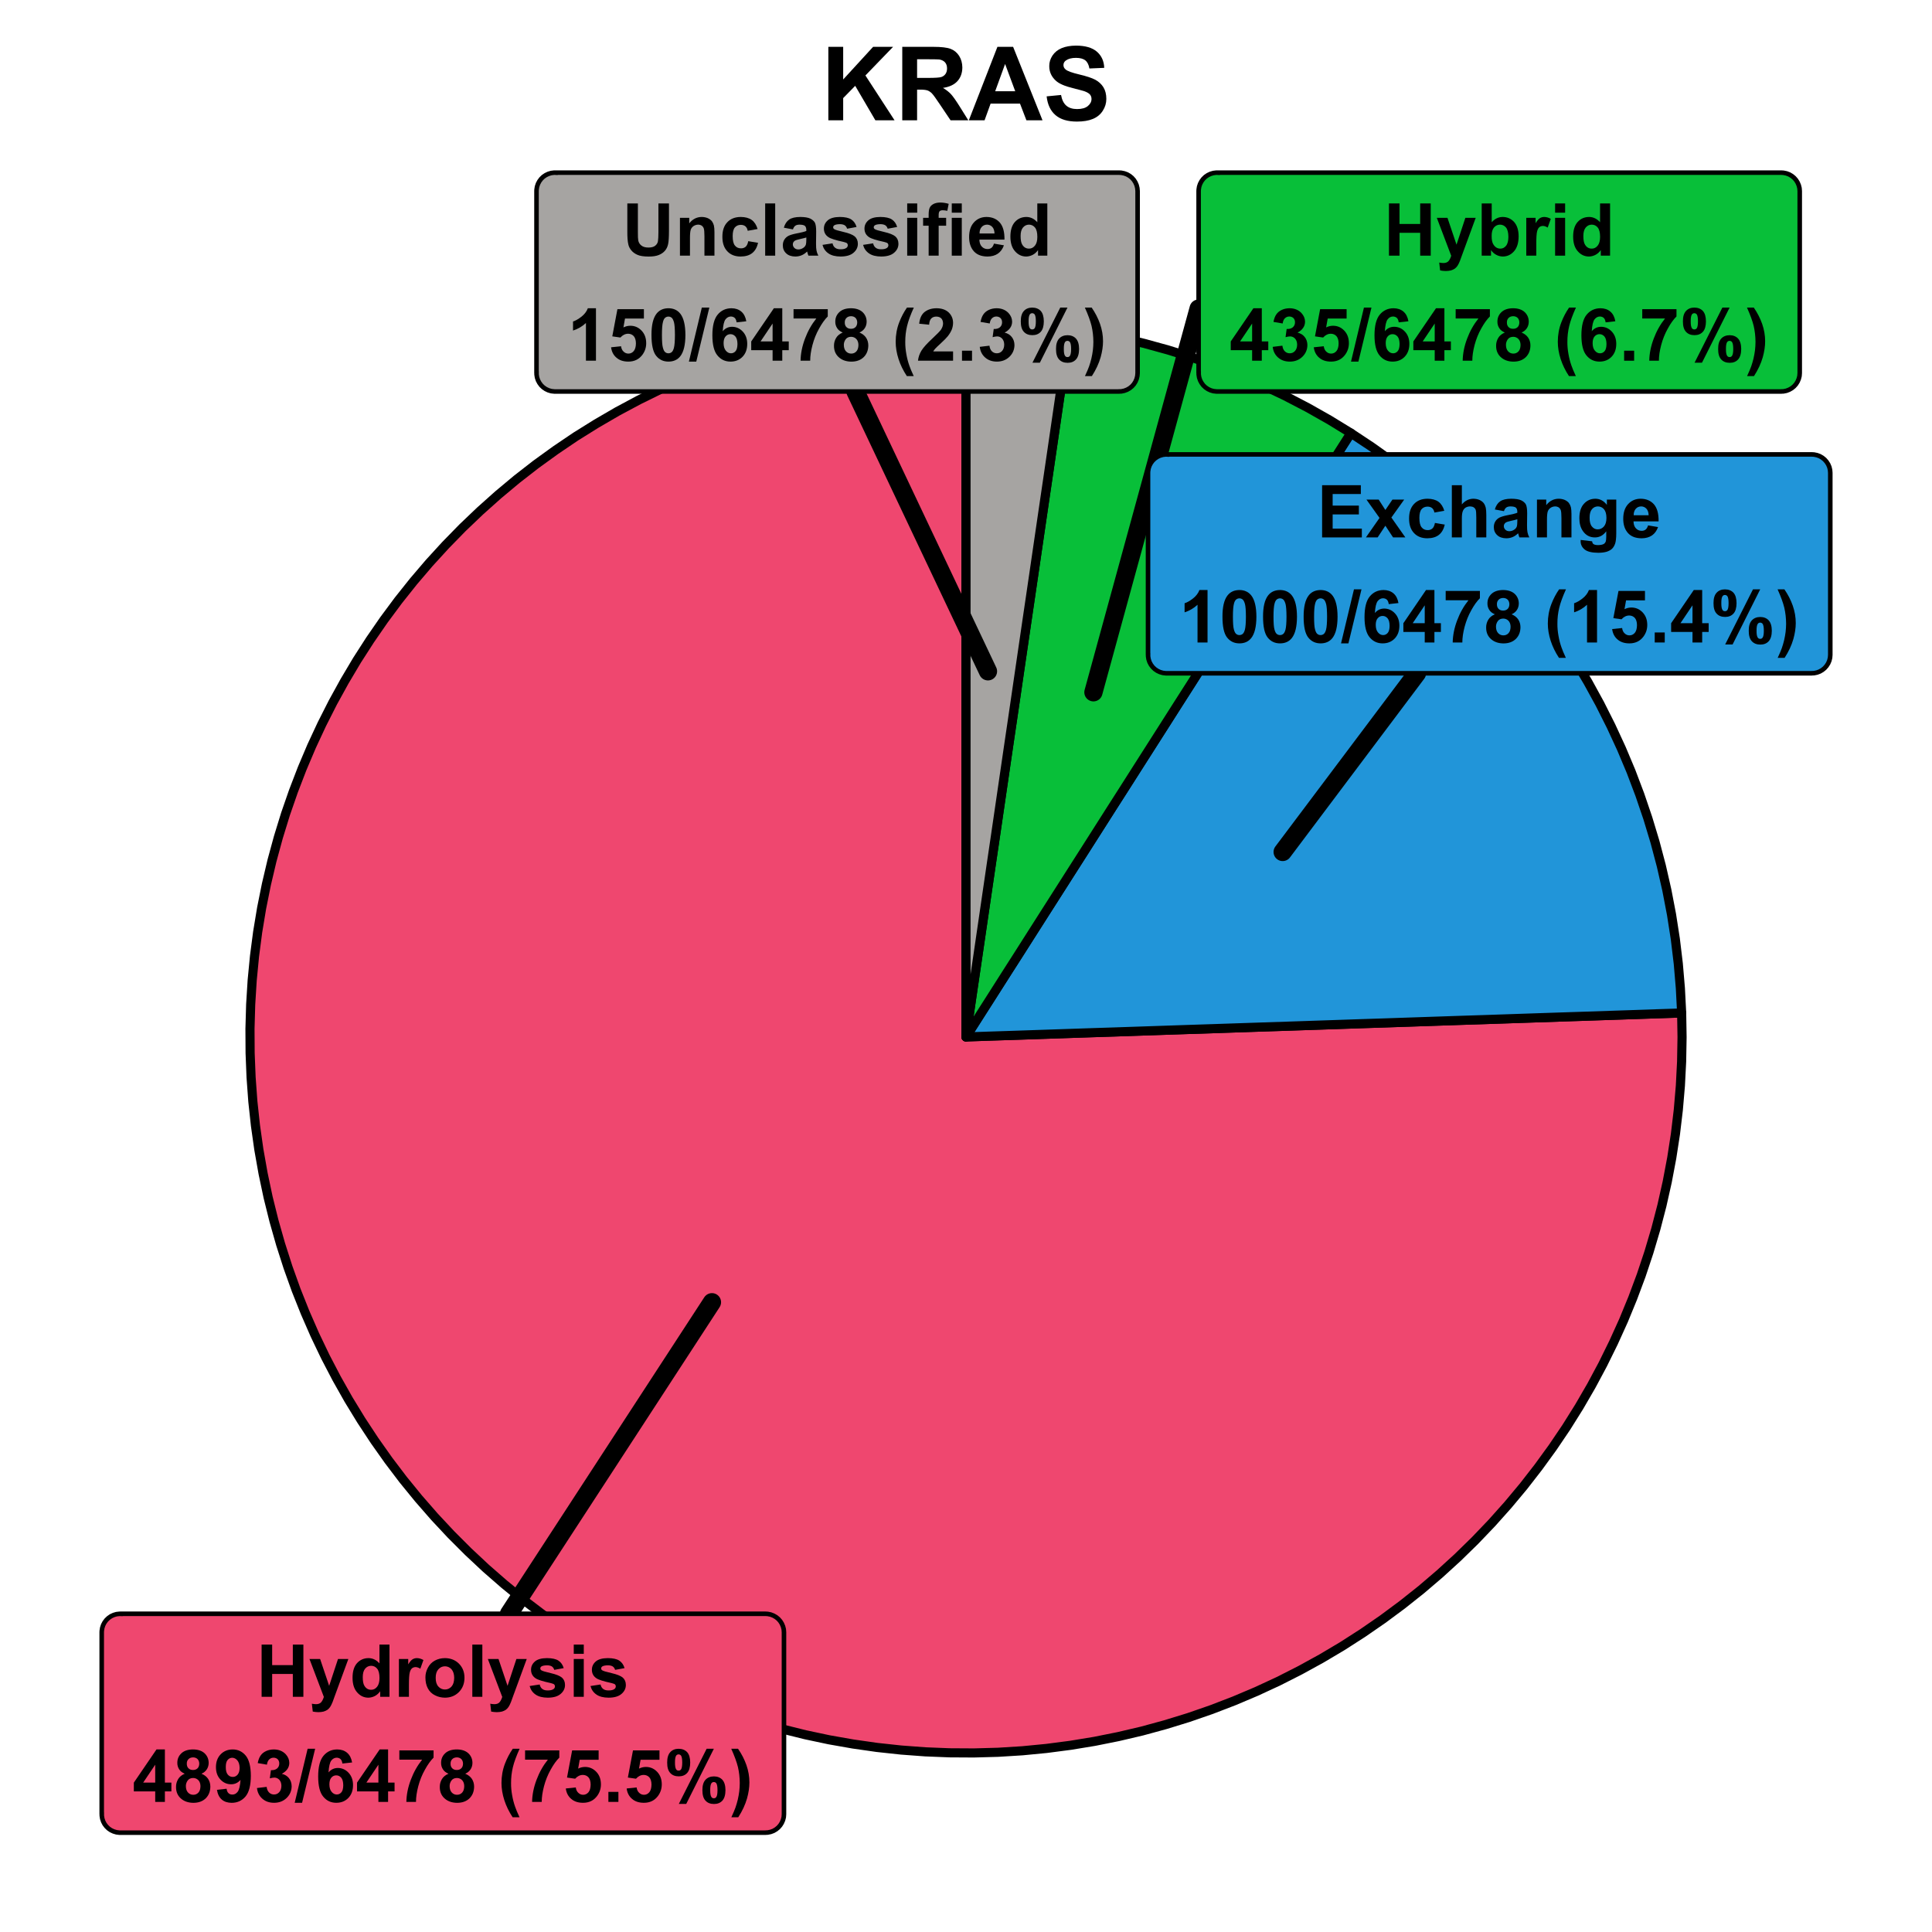 <?xml version="1.0" encoding="UTF-8"?>
<svg xmlns="http://www.w3.org/2000/svg" xmlns:xlink="http://www.w3.org/1999/xlink" width="226pt" height="226pt" viewBox="0 0 226 226" version="1.1">
<defs>
<g>
<symbol overflow="visible" id="glyph0-0">
<path style="stroke:none;" d="M 1.066 0 L 1.066 -5.336 L 5.336 -5.336 L 5.336 0 Z M 1.199 -0.133 L 5.203 -0.133 L 5.203 -5.203 L 1.199 -5.203 Z M 1.199 -0.133 "/>
</symbol>
<symbol overflow="visible" id="glyph0-1">
<path style="stroke:none;" d="M 0.625 0 L 0.625 -6.109 L 1.859 -6.109 L 1.859 -3.707 L 4.277 -3.707 L 4.277 -6.109 L 5.512 -6.109 L 5.512 0 L 4.277 0 L 4.277 -2.672 L 1.859 -2.672 L 1.859 0 Z M 0.625 0 "/>
</symbol>
<symbol overflow="visible" id="glyph0-2">
<path style="stroke:none;" d="M 0.059 -4.426 L 1.305 -4.426 L 2.363 -1.285 L 3.398 -4.426 L 4.609 -4.426 L 3.047 -0.168 L 2.766 0.605 C 2.664 0.859 2.566 1.059 2.473 1.195 C 2.379 1.332 2.27 1.441 2.152 1.527 C 2.027 1.609 1.879 1.676 1.707 1.727 C 1.527 1.77 1.328 1.793 1.109 1.797 C 0.879 1.793 0.66 1.77 0.445 1.727 L 0.34 0.809 C 0.523 0.844 0.688 0.859 0.836 0.863 C 1.105 0.859 1.309 0.781 1.441 0.621 C 1.57 0.461 1.668 0.258 1.742 0.012 Z M 0.059 -4.426 "/>
</symbol>
<symbol overflow="visible" id="glyph0-3">
<path style="stroke:none;" d="M 4.672 0 L 3.586 0 L 3.586 -0.648 C 3.402 -0.395 3.188 -0.207 2.941 -0.082 C 2.695 0.039 2.445 0.098 2.199 0.102 C 1.688 0.098 1.254 -0.102 0.895 -0.512 C 0.531 -0.918 0.352 -1.492 0.352 -2.23 C 0.352 -2.977 0.527 -3.547 0.879 -3.941 C 1.23 -4.328 1.676 -4.523 2.219 -4.527 C 2.711 -4.523 3.137 -4.316 3.5 -3.91 L 3.5 -6.109 L 4.672 -6.109 Z M 1.547 -2.309 C 1.547 -1.836 1.609 -1.492 1.742 -1.285 C 1.93 -0.973 2.195 -0.82 2.535 -0.824 C 2.801 -0.82 3.027 -0.934 3.219 -1.168 C 3.406 -1.395 3.504 -1.738 3.504 -2.195 C 3.504 -2.703 3.41 -3.07 3.227 -3.293 C 3.043 -3.516 2.809 -3.625 2.527 -3.629 C 2.246 -3.625 2.016 -3.516 1.828 -3.297 C 1.641 -3.074 1.547 -2.746 1.547 -2.309 Z M 1.547 -2.309 "/>
</symbol>
<symbol overflow="visible" id="glyph0-4">
<path style="stroke:none;" d="M 1.734 0 L 0.562 0 L 0.562 -4.426 L 1.652 -4.426 L 1.652 -3.797 C 1.836 -4.094 2 -4.289 2.152 -4.383 C 2.297 -4.477 2.469 -4.523 2.66 -4.527 C 2.926 -4.523 3.18 -4.449 3.43 -4.305 L 3.066 -3.285 C 2.867 -3.41 2.684 -3.473 2.516 -3.477 C 2.352 -3.473 2.215 -3.43 2.102 -3.34 C 1.984 -3.25 1.895 -3.086 1.832 -2.852 C 1.766 -2.613 1.734 -2.117 1.734 -1.367 Z M 1.734 0 "/>
</symbol>
<symbol overflow="visible" id="glyph0-5">
<path style="stroke:none;" d="M 0.34 -2.277 C 0.34 -2.664 0.434 -3.039 0.629 -3.402 C 0.816 -3.766 1.09 -4.043 1.445 -4.238 C 1.793 -4.426 2.184 -4.523 2.621 -4.527 C 3.285 -4.523 3.836 -4.305 4.266 -3.875 C 4.695 -3.438 4.91 -2.891 4.91 -2.227 C 4.91 -1.555 4.691 -0.996 4.262 -0.559 C 3.824 -0.117 3.281 0.098 2.629 0.102 C 2.219 0.098 1.832 0.012 1.469 -0.172 C 1.098 -0.352 0.816 -0.621 0.629 -0.98 C 0.434 -1.332 0.34 -1.766 0.34 -2.277 Z M 1.543 -2.215 C 1.539 -1.773 1.645 -1.434 1.855 -1.203 C 2.062 -0.969 2.32 -0.855 2.625 -0.855 C 2.93 -0.855 3.184 -0.969 3.395 -1.203 C 3.598 -1.434 3.703 -1.773 3.707 -2.223 C 3.703 -2.652 3.598 -2.984 3.395 -3.219 C 3.184 -3.449 2.93 -3.566 2.625 -3.57 C 2.32 -3.566 2.062 -3.449 1.855 -3.219 C 1.645 -2.984 1.539 -2.652 1.543 -2.215 Z M 1.543 -2.215 "/>
</symbol>
<symbol overflow="visible" id="glyph0-6">
<path style="stroke:none;" d="M 0.613 0 L 0.613 -6.109 L 1.785 -6.109 L 1.785 0 Z M 0.613 0 "/>
</symbol>
<symbol overflow="visible" id="glyph0-7">
<path style="stroke:none;" d="M 0.199 -1.262 L 1.375 -1.441 C 1.422 -1.215 1.523 -1.039 1.68 -0.922 C 1.832 -0.801 2.047 -0.742 2.32 -0.746 C 2.625 -0.742 2.852 -0.801 3.004 -0.914 C 3.105 -0.992 3.156 -1.094 3.16 -1.227 C 3.156 -1.312 3.129 -1.387 3.074 -1.445 C 3.016 -1.5 2.887 -1.551 2.684 -1.602 C 1.738 -1.805 1.137 -1.996 0.887 -2.172 C 0.535 -2.41 0.363 -2.742 0.363 -3.168 C 0.363 -3.547 0.512 -3.867 0.816 -4.133 C 1.113 -4.391 1.586 -4.523 2.227 -4.527 C 2.828 -4.523 3.277 -4.426 3.574 -4.23 C 3.871 -4.031 4.074 -3.738 4.184 -3.355 L 3.078 -3.152 C 3.027 -3.324 2.938 -3.453 2.809 -3.547 C 2.676 -3.633 2.488 -3.68 2.246 -3.684 C 1.934 -3.68 1.715 -3.637 1.582 -3.555 C 1.492 -3.492 1.445 -3.414 1.449 -3.316 C 1.445 -3.23 1.484 -3.16 1.566 -3.105 C 1.668 -3.027 2.035 -2.914 2.66 -2.773 C 3.285 -2.629 3.719 -2.457 3.969 -2.254 C 4.211 -2.043 4.336 -1.754 4.336 -1.383 C 4.336 -0.977 4.164 -0.625 3.824 -0.336 C 3.484 -0.043 2.984 0.098 2.32 0.102 C 1.719 0.098 1.242 -0.02 0.891 -0.266 C 0.539 -0.508 0.309 -0.84 0.199 -1.262 Z M 0.199 -1.262 "/>
</symbol>
<symbol overflow="visible" id="glyph0-8">
<path style="stroke:none;" d="M 0.613 -5.027 L 0.613 -6.109 L 1.785 -6.109 L 1.785 -5.027 Z M 0.613 0 L 0.613 -4.426 L 1.785 -4.426 L 1.785 0 Z M 0.613 0 "/>
</symbol>
<symbol overflow="visible" id="glyph0-9">
<path style="stroke:none;" d="M 2.66 0 L 2.66 -1.23 L 0.16 -1.23 L 0.16 -2.254 L 2.809 -6.137 L 3.793 -6.137 L 3.793 -2.258 L 4.551 -2.258 L 4.551 -1.23 L 3.793 -1.23 L 3.793 0 Z M 2.66 -2.258 L 2.66 -4.348 L 1.254 -2.258 Z M 2.66 -2.258 "/>
</symbol>
<symbol overflow="visible" id="glyph0-10">
<path style="stroke:none;" d="M 1.367 -3.297 C 1.062 -3.422 0.844 -3.598 0.707 -3.824 C 0.566 -4.047 0.496 -4.293 0.5 -4.559 C 0.496 -5.012 0.656 -5.387 0.977 -5.688 C 1.293 -5.984 1.746 -6.133 2.336 -6.137 C 2.914 -6.133 3.363 -5.984 3.688 -5.688 C 4.004 -5.387 4.164 -5.012 4.168 -4.559 C 4.164 -4.273 4.09 -4.02 3.945 -3.801 C 3.797 -3.578 3.59 -3.41 3.324 -3.297 C 3.66 -3.16 3.918 -2.961 4.098 -2.699 C 4.27 -2.438 4.359 -2.137 4.363 -1.797 C 4.359 -1.23 4.18 -0.77 3.824 -0.418 C 3.461 -0.066 2.98 0.105 2.387 0.109 C 1.828 0.105 1.367 -0.039 1 -0.328 C 0.562 -0.672 0.344 -1.145 0.348 -1.746 C 0.344 -2.074 0.426 -2.375 0.59 -2.656 C 0.75 -2.93 1.008 -3.145 1.367 -3.297 Z M 1.609 -4.477 C 1.605 -4.242 1.672 -4.059 1.805 -3.93 C 1.938 -3.797 2.113 -3.73 2.336 -3.734 C 2.555 -3.73 2.73 -3.797 2.867 -3.93 C 2.996 -4.059 3.062 -4.242 3.066 -4.48 C 3.062 -4.695 2.996 -4.871 2.867 -5.008 C 2.734 -5.137 2.562 -5.203 2.348 -5.207 C 2.117 -5.203 1.938 -5.137 1.809 -5.004 C 1.672 -4.871 1.605 -4.695 1.609 -4.477 Z M 1.5 -1.859 C 1.5 -1.531 1.582 -1.281 1.746 -1.102 C 1.91 -0.922 2.117 -0.832 2.367 -0.832 C 2.609 -0.832 2.809 -0.918 2.969 -1.094 C 3.125 -1.266 3.203 -1.516 3.207 -1.848 C 3.203 -2.129 3.125 -2.359 2.965 -2.535 C 2.801 -2.707 2.594 -2.793 2.352 -2.797 C 2.062 -2.793 1.852 -2.695 1.711 -2.5 C 1.57 -2.301 1.5 -2.086 1.5 -1.859 Z M 1.5 -1.859 "/>
</symbol>
<symbol overflow="visible" id="glyph0-11">
<path style="stroke:none;" d="M 0.387 -1.414 L 1.52 -1.539 C 1.543 -1.305 1.617 -1.133 1.738 -1.023 C 1.852 -0.91 2.004 -0.855 2.199 -0.859 C 2.438 -0.855 2.645 -0.965 2.816 -1.191 C 2.984 -1.41 3.094 -1.871 3.145 -2.574 C 2.844 -2.23 2.477 -2.062 2.039 -2.062 C 1.555 -2.062 1.137 -2.246 0.793 -2.617 C 0.441 -2.988 0.27 -3.473 0.27 -4.066 C 0.27 -4.684 0.453 -5.184 0.82 -5.566 C 1.188 -5.945 1.656 -6.133 2.23 -6.137 C 2.848 -6.133 3.355 -5.895 3.754 -5.414 C 4.148 -4.934 4.348 -4.145 4.352 -3.051 C 4.348 -1.93 4.141 -1.125 3.73 -0.633 C 3.312 -0.141 2.773 0.105 2.113 0.109 C 1.633 0.105 1.246 -0.02 0.953 -0.273 C 0.656 -0.527 0.469 -0.906 0.387 -1.414 Z M 3.039 -3.973 C 3.035 -4.348 2.949 -4.641 2.777 -4.852 C 2.602 -5.059 2.398 -5.16 2.176 -5.164 C 1.957 -5.16 1.777 -5.074 1.637 -4.906 C 1.488 -4.734 1.418 -4.457 1.422 -4.066 C 1.418 -3.672 1.496 -3.383 1.652 -3.199 C 1.809 -3.012 2.004 -2.918 2.238 -2.922 C 2.461 -2.918 2.648 -3.008 2.805 -3.188 C 2.957 -3.367 3.035 -3.629 3.039 -3.973 Z M 3.039 -3.973 "/>
</symbol>
<symbol overflow="visible" id="glyph0-12">
<path style="stroke:none;" d="M 0.32 -1.621 L 1.453 -1.758 C 1.488 -1.469 1.586 -1.246 1.746 -1.094 C 1.902 -0.941 2.094 -0.867 2.32 -0.867 C 2.562 -0.867 2.766 -0.957 2.93 -1.141 C 3.094 -1.324 3.176 -1.57 3.18 -1.883 C 3.176 -2.172 3.098 -2.406 2.941 -2.582 C 2.781 -2.754 2.586 -2.84 2.363 -2.844 C 2.207 -2.84 2.027 -2.812 1.824 -2.754 L 1.953 -3.711 C 2.266 -3.695 2.508 -3.766 2.68 -3.914 C 2.844 -4.059 2.93 -4.25 2.93 -4.496 C 2.93 -4.699 2.867 -4.863 2.746 -4.988 C 2.621 -5.105 2.457 -5.168 2.258 -5.172 C 2.055 -5.168 1.887 -5.098 1.746 -4.961 C 1.605 -4.82 1.52 -4.617 1.488 -4.355 L 0.41 -4.539 C 0.48 -4.906 0.59 -5.199 0.746 -5.422 C 0.895 -5.641 1.109 -5.816 1.383 -5.945 C 1.652 -6.07 1.953 -6.133 2.293 -6.137 C 2.863 -6.133 3.324 -5.949 3.676 -5.586 C 3.957 -5.281 4.102 -4.941 4.105 -4.566 C 4.102 -4.027 3.809 -3.602 3.227 -3.285 C 3.574 -3.207 3.852 -3.039 4.062 -2.777 C 4.27 -2.516 4.375 -2.199 4.379 -1.832 C 4.375 -1.297 4.18 -0.84 3.793 -0.461 C 3.398 -0.082 2.91 0.105 2.328 0.105 C 1.773 0.105 1.316 -0.051 0.953 -0.371 C 0.59 -0.688 0.379 -1.105 0.32 -1.621 Z M 0.32 -1.621 "/>
</symbol>
<symbol overflow="visible" id="glyph0-13">
<path style="stroke:none;" d="M -0.012 0.105 L 1.5 -6.215 L 2.379 -6.215 L 0.852 0.105 Z M -0.012 0.105 "/>
</symbol>
<symbol overflow="visible" id="glyph0-14">
<path style="stroke:none;" d="M 4.332 -4.613 L 3.195 -4.488 C 3.164 -4.723 3.094 -4.895 2.98 -5.004 C 2.859 -5.113 2.707 -5.168 2.527 -5.172 C 2.277 -5.168 2.07 -5.055 1.898 -4.836 C 1.727 -4.609 1.617 -4.148 1.574 -3.449 C 1.863 -3.793 2.227 -3.965 2.664 -3.969 C 3.152 -3.965 3.57 -3.781 3.918 -3.41 C 4.266 -3.035 4.441 -2.555 4.441 -1.969 C 4.441 -1.344 4.258 -0.84 3.891 -0.461 C 3.523 -0.082 3.051 0.105 2.48 0.105 C 1.859 0.105 1.352 -0.133 0.957 -0.613 C 0.559 -1.09 0.363 -1.875 0.363 -2.973 C 0.363 -4.09 0.57 -4.898 0.984 -5.395 C 1.398 -5.887 1.934 -6.133 2.598 -6.137 C 3.059 -6.133 3.445 -6.004 3.75 -5.746 C 4.055 -5.484 4.246 -5.105 4.332 -4.613 Z M 1.676 -2.059 C 1.676 -1.676 1.762 -1.383 1.938 -1.176 C 2.109 -0.969 2.309 -0.867 2.539 -0.867 C 2.75 -0.867 2.93 -0.949 3.078 -1.121 C 3.219 -1.285 3.293 -1.562 3.297 -1.953 C 3.293 -2.348 3.215 -2.641 3.062 -2.828 C 2.902 -3.012 2.707 -3.105 2.48 -3.105 C 2.25 -3.105 2.059 -3.016 1.906 -2.84 C 1.75 -2.66 1.676 -2.398 1.676 -2.059 Z M 1.676 -2.059 "/>
</symbol>
<symbol overflow="visible" id="glyph0-15">
<path style="stroke:none;" d="M 0.363 -4.938 L 0.363 -6.027 L 4.367 -6.027 L 4.367 -5.176 C 4.031 -4.848 3.695 -4.383 3.359 -3.773 C 3.016 -3.164 2.758 -2.516 2.578 -1.836 C 2.398 -1.148 2.309 -0.539 2.312 0 L 1.184 0 C 1.199 -0.844 1.371 -1.703 1.703 -2.582 C 2.031 -3.461 2.473 -4.246 3.027 -4.938 Z M 0.363 -4.938 "/>
</symbol>
<symbol overflow="visible" id="glyph0-16">
<path style="stroke:none;" d=""/>
</symbol>
<symbol overflow="visible" id="glyph0-17">
<path style="stroke:none;" d="M 2.555 1.797 L 1.75 1.797 C 1.324 1.152 1 0.488 0.777 -0.203 C 0.555 -0.895 0.445 -1.566 0.445 -2.215 C 0.445 -3.016 0.582 -3.773 0.859 -4.492 C 1.098 -5.113 1.398 -5.688 1.766 -6.215 L 2.566 -6.215 C 2.184 -5.371 1.922 -4.656 1.781 -4.066 C 1.637 -3.473 1.562 -2.844 1.566 -2.188 C 1.562 -1.727 1.605 -1.262 1.691 -0.785 C 1.773 -0.309 1.891 0.145 2.043 0.574 C 2.137 0.855 2.309 1.262 2.555 1.797 Z M 2.555 1.797 "/>
</symbol>
<symbol overflow="visible" id="glyph0-18">
<path style="stroke:none;" d="M 0.379 -1.57 L 1.547 -1.691 C 1.578 -1.426 1.676 -1.215 1.844 -1.062 C 2.004 -0.906 2.191 -0.832 2.41 -0.832 C 2.652 -0.832 2.859 -0.93 3.031 -1.129 C 3.195 -1.328 3.281 -1.629 3.285 -2.031 C 3.281 -2.402 3.195 -2.684 3.031 -2.875 C 2.859 -3.059 2.641 -3.152 2.375 -3.156 C 2.035 -3.152 1.734 -3.004 1.473 -2.711 L 0.52 -2.848 L 1.121 -6.027 L 4.219 -6.027 L 4.219 -4.93 L 2.008 -4.93 L 1.824 -3.895 C 2.082 -4.023 2.352 -4.09 2.625 -4.09 C 3.145 -4.09 3.582 -3.898 3.945 -3.52 C 4.305 -3.141 4.488 -2.652 4.488 -2.051 C 4.488 -1.547 4.34 -1.098 4.051 -0.703 C 3.652 -0.164 3.102 0.105 2.398 0.105 C 1.828 0.105 1.367 -0.043 1.016 -0.348 C 0.656 -0.648 0.445 -1.059 0.379 -1.57 Z M 0.379 -1.57 "/>
</symbol>
<symbol overflow="visible" id="glyph0-19">
<path style="stroke:none;" d="M 0.613 0 L 0.613 -1.172 L 1.785 -1.172 L 1.785 0 Z M 0.613 0 "/>
</symbol>
<symbol overflow="visible" id="glyph0-20">
<path style="stroke:none;" d="M 0.371 -4.602 C 0.367 -5.145 0.488 -5.551 0.73 -5.816 C 0.969 -6.078 1.293 -6.211 1.707 -6.215 C 2.129 -6.211 2.465 -6.078 2.707 -5.82 C 2.945 -5.555 3.062 -5.148 3.066 -4.602 C 3.062 -4.051 2.945 -3.645 2.707 -3.383 C 2.465 -3.117 2.137 -2.988 1.73 -2.988 C 1.301 -2.988 0.969 -3.117 0.73 -3.383 C 0.488 -3.641 0.367 -4.047 0.371 -4.602 Z M 1.285 -4.609 C 1.281 -4.211 1.328 -3.945 1.422 -3.809 C 1.488 -3.707 1.582 -3.656 1.707 -3.66 C 1.828 -3.656 1.926 -3.707 2 -3.809 C 2.086 -3.945 2.133 -4.211 2.133 -4.609 C 2.133 -5.004 2.086 -5.27 2 -5.406 C 1.926 -5.504 1.828 -5.555 1.707 -5.559 C 1.582 -5.555 1.488 -5.504 1.422 -5.41 C 1.328 -5.27 1.281 -5.004 1.285 -4.609 Z M 2.602 0.234 L 1.734 0.234 L 4.988 -6.215 L 5.832 -6.215 Z M 4.492 -1.371 C 4.488 -1.918 4.609 -2.32 4.852 -2.586 C 5.094 -2.848 5.422 -2.98 5.84 -2.984 C 6.258 -2.98 6.586 -2.848 6.828 -2.586 C 7.066 -2.32 7.188 -1.918 7.191 -1.371 C 7.188 -0.82 7.066 -0.41 6.828 -0.148 C 6.586 0.117 6.262 0.246 5.852 0.246 C 5.426 0.246 5.094 0.117 4.852 -0.148 C 4.609 -0.41 4.488 -0.82 4.492 -1.371 Z M 5.406 -1.375 C 5.402 -0.977 5.449 -0.711 5.543 -0.578 C 5.613 -0.473 5.707 -0.422 5.832 -0.426 C 5.953 -0.422 6.051 -0.473 6.117 -0.574 C 6.211 -0.711 6.258 -0.977 6.258 -1.375 C 6.258 -1.77 6.211 -2.035 6.121 -2.176 C 6.051 -2.27 5.953 -2.32 5.832 -2.324 C 5.703 -2.32 5.609 -2.27 5.543 -2.176 C 5.449 -2.035 5.402 -1.77 5.406 -1.375 Z M 5.406 -1.375 "/>
</symbol>
<symbol overflow="visible" id="glyph0-21">
<path style="stroke:none;" d="M 0.289 1.797 C 0.516 1.301 0.68 0.922 0.773 0.656 C 0.867 0.391 0.953 0.09 1.039 -0.254 C 1.117 -0.594 1.176 -0.922 1.215 -1.234 C 1.25 -1.543 1.27 -1.859 1.273 -2.188 C 1.27 -2.844 1.199 -3.473 1.062 -4.066 C 0.918 -4.656 0.656 -5.371 0.277 -6.215 L 1.074 -6.215 C 1.488 -5.613 1.816 -4.98 2.051 -4.312 C 2.285 -3.641 2.402 -2.961 2.402 -2.277 C 2.402 -1.695 2.309 -1.074 2.125 -0.41 C 1.914 0.332 1.57 1.066 1.098 1.797 Z M 0.289 1.797 "/>
</symbol>
<symbol overflow="visible" id="glyph0-22">
<path style="stroke:none;" d="M 0.621 0 L 0.621 -6.109 L 5.152 -6.109 L 5.152 -5.078 L 1.855 -5.078 L 1.855 -3.723 L 4.922 -3.723 L 4.922 -2.691 L 1.855 -2.691 L 1.855 -1.031 L 5.27 -1.031 L 5.27 0 Z M 0.621 0 "/>
</symbol>
<symbol overflow="visible" id="glyph0-23">
<path style="stroke:none;" d="M 0.051 0 L 1.645 -2.281 L 0.117 -4.426 L 1.547 -4.426 L 2.328 -3.211 L 3.156 -4.426 L 4.531 -4.426 L 3.031 -2.328 L 4.668 0 L 3.23 0 L 2.328 -1.371 L 1.422 0 Z M 0.051 0 "/>
</symbol>
<symbol overflow="visible" id="glyph0-24">
<path style="stroke:none;" d="M 4.473 -3.117 L 3.316 -2.91 C 3.277 -3.137 3.188 -3.309 3.051 -3.43 C 2.914 -3.543 2.734 -3.602 2.516 -3.605 C 2.219 -3.602 1.988 -3.5 1.816 -3.301 C 1.645 -3.098 1.559 -2.762 1.559 -2.293 C 1.559 -1.762 1.645 -1.391 1.824 -1.18 C 1.996 -0.961 2.234 -0.855 2.535 -0.855 C 2.754 -0.855 2.934 -0.918 3.078 -1.043 C 3.219 -1.168 3.32 -1.383 3.379 -1.695 L 4.531 -1.5 C 4.406 -0.969 4.18 -0.566 3.844 -0.301 C 3.504 -0.031 3.047 0.098 2.48 0.102 C 1.828 0.098 1.312 -0.102 0.93 -0.512 C 0.543 -0.918 0.352 -1.484 0.355 -2.207 C 0.352 -2.938 0.543 -3.508 0.934 -3.914 C 1.316 -4.32 1.84 -4.523 2.5 -4.527 C 3.035 -4.523 3.465 -4.406 3.785 -4.18 C 4.105 -3.945 4.332 -3.594 4.473 -3.117 Z M 4.473 -3.117 "/>
</symbol>
<symbol overflow="visible" id="glyph0-25">
<path style="stroke:none;" d="M 1.781 -6.109 L 1.781 -3.863 C 2.156 -4.301 2.605 -4.523 3.133 -4.527 C 3.402 -4.523 3.645 -4.473 3.863 -4.375 C 4.074 -4.273 4.238 -4.145 4.352 -3.992 C 4.461 -3.832 4.535 -3.66 4.578 -3.473 C 4.617 -3.281 4.641 -2.988 4.641 -2.598 L 4.641 0 L 3.469 0 L 3.469 -2.34 C 3.469 -2.801 3.445 -3.098 3.402 -3.223 C 3.355 -3.348 3.277 -3.445 3.164 -3.52 C 3.051 -3.59 2.91 -3.625 2.742 -3.629 C 2.547 -3.625 2.371 -3.578 2.219 -3.488 C 2.066 -3.391 1.957 -3.25 1.887 -3.062 C 1.816 -2.871 1.781 -2.59 1.781 -2.219 L 1.781 0 L 0.609 0 L 0.609 -6.109 Z M 1.781 -6.109 "/>
</symbol>
<symbol overflow="visible" id="glyph0-26">
<path style="stroke:none;" d="M 1.488 -3.074 L 0.426 -3.27 C 0.543 -3.695 0.75 -4.012 1.043 -4.219 C 1.332 -4.422 1.766 -4.523 2.344 -4.527 C 2.863 -4.523 3.25 -4.461 3.508 -4.34 C 3.762 -4.215 3.941 -4.059 4.051 -3.871 C 4.152 -3.68 4.207 -3.328 4.207 -2.82 L 4.191 -1.453 C 4.188 -1.062 4.207 -0.773 4.246 -0.594 C 4.281 -0.406 4.352 -0.211 4.461 0 L 3.301 0 C 3.266 -0.078 3.23 -0.191 3.188 -0.348 C 3.168 -0.41 3.152 -0.457 3.148 -0.484 C 2.945 -0.285 2.73 -0.137 2.504 -0.043 C 2.273 0.055 2.031 0.098 1.777 0.102 C 1.316 0.098 0.957 -0.023 0.699 -0.27 C 0.434 -0.516 0.305 -0.828 0.305 -1.207 C 0.305 -1.457 0.363 -1.68 0.484 -1.875 C 0.602 -2.07 0.77 -2.219 0.984 -2.328 C 1.199 -2.43 1.508 -2.523 1.918 -2.602 C 2.461 -2.703 2.84 -2.797 3.055 -2.887 L 3.055 -3.004 C 3.051 -3.227 2.996 -3.387 2.887 -3.484 C 2.773 -3.578 2.562 -3.625 2.258 -3.629 C 2.047 -3.625 1.887 -3.586 1.77 -3.504 C 1.652 -3.422 1.559 -3.277 1.488 -3.074 Z M 3.055 -2.125 C 2.898 -2.074 2.66 -2.016 2.34 -1.945 C 2.012 -1.875 1.801 -1.805 1.703 -1.742 C 1.551 -1.629 1.477 -1.492 1.477 -1.328 C 1.477 -1.16 1.535 -1.02 1.66 -0.902 C 1.777 -0.785 1.934 -0.727 2.125 -0.727 C 2.332 -0.727 2.535 -0.793 2.73 -0.934 C 2.871 -1.035 2.961 -1.164 3.008 -1.32 C 3.035 -1.418 3.051 -1.609 3.055 -1.891 Z M 3.055 -2.125 "/>
</symbol>
<symbol overflow="visible" id="glyph0-27">
<path style="stroke:none;" d="M 4.641 0 L 3.469 0 L 3.469 -2.258 C 3.469 -2.734 3.441 -3.047 3.391 -3.188 C 3.34 -3.328 3.258 -3.434 3.148 -3.512 C 3.031 -3.586 2.898 -3.625 2.742 -3.629 C 2.539 -3.625 2.355 -3.57 2.195 -3.461 C 2.031 -3.348 1.922 -3.199 1.863 -3.02 C 1.805 -2.832 1.773 -2.496 1.777 -2.004 L 1.777 0 L 0.605 0 L 0.605 -4.426 L 1.691 -4.426 L 1.691 -3.777 C 2.078 -4.273 2.566 -4.523 3.152 -4.527 C 3.41 -4.523 3.645 -4.477 3.859 -4.387 C 4.07 -4.289 4.23 -4.168 4.344 -4.027 C 4.449 -3.879 4.527 -3.715 4.574 -3.535 C 4.617 -3.348 4.641 -3.086 4.641 -2.75 Z M 4.641 0 "/>
</symbol>
<symbol overflow="visible" id="glyph0-28">
<path style="stroke:none;" d="M 0.504 0.293 L 1.844 0.453 C 1.863 0.605 1.914 0.715 1.996 0.773 C 2.105 0.855 2.281 0.895 2.523 0.898 C 2.824 0.895 3.055 0.852 3.211 0.762 C 3.312 0.699 3.387 0.602 3.441 0.469 C 3.473 0.367 3.492 0.188 3.496 -0.07 L 3.496 -0.719 C 3.145 -0.238 2.703 0 2.172 0 C 1.574 0 1.102 -0.25 0.758 -0.754 C 0.484 -1.148 0.352 -1.645 0.352 -2.238 C 0.352 -2.98 0.527 -3.547 0.887 -3.938 C 1.238 -4.328 1.684 -4.523 2.219 -4.527 C 2.762 -4.523 3.211 -4.281 3.57 -3.805 L 3.57 -4.426 L 4.668 -4.426 L 4.668 -0.453 C 4.664 0.07 4.621 0.457 4.539 0.715 C 4.449 0.973 4.328 1.176 4.176 1.324 C 4.016 1.473 3.809 1.586 3.551 1.672 C 3.293 1.75 2.965 1.793 2.566 1.797 C 1.816 1.793 1.281 1.664 0.969 1.41 C 0.652 1.148 0.496 0.824 0.5 0.434 C 0.496 0.395 0.5 0.348 0.504 0.293 Z M 1.551 -2.305 C 1.547 -1.832 1.637 -1.488 1.824 -1.273 C 2.004 -1.051 2.23 -0.941 2.496 -0.945 C 2.781 -0.941 3.023 -1.055 3.223 -1.281 C 3.418 -1.504 3.516 -1.836 3.52 -2.277 C 3.516 -2.734 3.422 -3.074 3.234 -3.297 C 3.043 -3.516 2.801 -3.625 2.516 -3.629 C 2.234 -3.625 2.004 -3.516 1.824 -3.301 C 1.637 -3.082 1.547 -2.75 1.551 -2.305 Z M 1.551 -2.305 "/>
</symbol>
<symbol overflow="visible" id="glyph0-29">
<path style="stroke:none;" d="M 3.176 -1.41 L 4.344 -1.211 C 4.188 -0.781 3.953 -0.457 3.633 -0.234 C 3.309 -0.012 2.902 0.098 2.418 0.102 C 1.645 0.098 1.074 -0.152 0.707 -0.656 C 0.414 -1.055 0.27 -1.562 0.27 -2.18 C 0.27 -2.914 0.461 -3.488 0.844 -3.902 C 1.227 -4.316 1.711 -4.523 2.301 -4.527 C 2.957 -4.523 3.477 -4.305 3.859 -3.875 C 4.238 -3.438 4.422 -2.773 4.406 -1.875 L 1.473 -1.875 C 1.477 -1.527 1.57 -1.254 1.754 -1.062 C 1.934 -0.867 2.16 -0.773 2.43 -0.773 C 2.609 -0.773 2.762 -0.82 2.891 -0.922 C 3.012 -1.02 3.109 -1.184 3.176 -1.41 Z M 3.242 -2.594 C 3.23 -2.93 3.145 -3.188 2.98 -3.363 C 2.812 -3.539 2.609 -3.625 2.371 -3.629 C 2.113 -3.625 1.902 -3.535 1.738 -3.352 C 1.57 -3.164 1.488 -2.91 1.492 -2.594 Z M 3.242 -2.594 "/>
</symbol>
<symbol overflow="visible" id="glyph0-30">
<path style="stroke:none;" d="M 3.359 0 L 2.188 0 L 2.188 -4.414 C 1.758 -4.008 1.254 -3.715 0.676 -3.527 L 0.676 -4.59 C 0.977 -4.684 1.309 -4.875 1.668 -5.156 C 2.023 -5.438 2.27 -5.762 2.41 -6.137 L 3.359 -6.137 Z M 3.359 0 "/>
</symbol>
<symbol overflow="visible" id="glyph0-31">
<path style="stroke:none;" d="M 2.344 -6.137 C 2.934 -6.133 3.395 -5.922 3.73 -5.5 C 4.125 -4.996 4.324 -4.168 4.328 -3.012 C 4.324 -1.855 4.125 -1.023 3.727 -0.52 C 3.395 -0.102 2.934 0.105 2.344 0.105 C 1.746 0.105 1.266 -0.121 0.902 -0.578 C 0.539 -1.035 0.355 -1.852 0.359 -3.027 C 0.355 -4.172 0.555 -5 0.957 -5.512 C 1.285 -5.926 1.75 -6.133 2.344 -6.137 Z M 2.344 -5.164 C 2.199 -5.16 2.07 -5.117 1.961 -5.027 C 1.848 -4.938 1.762 -4.773 1.703 -4.543 C 1.621 -4.238 1.582 -3.73 1.582 -3.012 C 1.582 -2.293 1.617 -1.801 1.691 -1.535 C 1.762 -1.266 1.852 -1.086 1.965 -1 C 2.07 -0.91 2.199 -0.867 2.344 -0.867 C 2.484 -0.867 2.609 -0.91 2.719 -1 C 2.828 -1.09 2.914 -1.254 2.98 -1.488 C 3.059 -1.785 3.098 -2.293 3.102 -3.012 C 3.098 -3.73 3.062 -4.223 2.992 -4.492 C 2.918 -4.758 2.828 -4.938 2.719 -5.027 C 2.609 -5.117 2.484 -5.16 2.344 -5.164 Z M 2.344 -5.164 "/>
</symbol>
<symbol overflow="visible" id="glyph0-32">
<path style="stroke:none;" d="M 0.562 0 L 0.562 -6.109 L 1.734 -6.109 L 1.734 -3.91 C 2.094 -4.316 2.52 -4.523 3.016 -4.527 C 3.551 -4.523 3.996 -4.328 4.352 -3.941 C 4.703 -3.547 4.879 -2.984 4.883 -2.258 C 4.879 -1.5 4.699 -0.918 4.344 -0.512 C 3.98 -0.102 3.547 0.098 3.035 0.102 C 2.781 0.098 2.531 0.039 2.285 -0.086 C 2.039 -0.211 1.828 -0.398 1.652 -0.648 L 1.652 0 Z M 1.727 -2.309 C 1.723 -1.848 1.793 -1.508 1.941 -1.293 C 2.141 -0.977 2.41 -0.82 2.75 -0.824 C 3.004 -0.82 3.227 -0.93 3.41 -1.156 C 3.59 -1.375 3.68 -1.723 3.684 -2.199 C 3.68 -2.703 3.586 -3.07 3.406 -3.293 C 3.219 -3.516 2.984 -3.625 2.703 -3.629 C 2.422 -3.625 2.191 -3.516 2.004 -3.301 C 1.816 -3.082 1.723 -2.754 1.727 -2.309 Z M 1.727 -2.309 "/>
</symbol>
<symbol overflow="visible" id="glyph0-33">
<path style="stroke:none;" d="M 0.613 -6.109 L 1.848 -6.109 L 1.848 -2.801 C 1.844 -2.273 1.859 -1.934 1.891 -1.781 C 1.941 -1.531 2.066 -1.328 2.27 -1.176 C 2.465 -1.023 2.738 -0.949 3.086 -0.949 C 3.434 -0.949 3.695 -1.02 3.875 -1.164 C 4.051 -1.305 4.16 -1.48 4.195 -1.691 C 4.23 -1.898 4.246 -2.246 4.25 -2.73 L 4.25 -6.109 L 5.484 -6.109 L 5.484 -2.902 C 5.484 -2.164 5.449 -1.645 5.383 -1.344 C 5.316 -1.039 5.195 -0.785 5.016 -0.578 C 4.836 -0.367 4.594 -0.199 4.297 -0.078 C 3.992 0.047 3.602 0.105 3.121 0.105 C 2.535 0.105 2.094 0.039 1.793 -0.098 C 1.492 -0.23 1.254 -0.406 1.078 -0.621 C 0.902 -0.836 0.785 -1.062 0.734 -1.301 C 0.648 -1.648 0.609 -2.164 0.613 -2.852 Z M 0.613 -6.109 "/>
</symbol>
<symbol overflow="visible" id="glyph0-34">
<path style="stroke:none;" d="M 0.102 -4.426 L 0.75 -4.426 L 0.75 -4.758 C 0.75 -5.129 0.789 -5.406 0.867 -5.59 C 0.945 -5.773 1.09 -5.922 1.305 -6.039 C 1.516 -6.152 1.785 -6.211 2.113 -6.215 C 2.445 -6.211 2.773 -6.16 3.094 -6.062 L 2.934 -5.246 C 2.746 -5.285 2.566 -5.309 2.398 -5.312 C 2.223 -5.309 2.102 -5.27 2.031 -5.195 C 1.957 -5.113 1.922 -4.961 1.922 -4.738 L 1.922 -4.426 L 2.797 -4.426 L 2.797 -3.504 L 1.922 -3.504 L 1.922 0 L 0.75 0 L 0.75 -3.504 L 0.102 -3.504 Z M 0.102 -4.426 "/>
</symbol>
<symbol overflow="visible" id="glyph0-35">
<path style="stroke:none;" d="M 4.316 -1.086 L 4.316 0 L 0.211 0 C 0.254 -0.41 0.387 -0.797 0.609 -1.168 C 0.832 -1.535 1.27 -2.023 1.93 -2.633 C 2.453 -3.121 2.777 -3.457 2.902 -3.633 C 3.059 -3.875 3.141 -4.113 3.145 -4.352 C 3.141 -4.609 3.07 -4.809 2.934 -4.953 C 2.789 -5.09 2.594 -5.16 2.352 -5.164 C 2.102 -5.16 1.906 -5.086 1.766 -4.941 C 1.617 -4.793 1.535 -4.551 1.516 -4.211 L 0.352 -4.328 C 0.418 -4.969 0.633 -5.43 1.004 -5.715 C 1.367 -5.992 1.828 -6.133 2.379 -6.137 C 2.98 -6.133 3.453 -5.973 3.801 -5.648 C 4.141 -5.32 4.312 -4.914 4.316 -4.434 C 4.312 -4.156 4.262 -3.895 4.168 -3.648 C 4.066 -3.398 3.91 -3.137 3.699 -2.867 C 3.555 -2.684 3.301 -2.426 2.934 -2.086 C 2.562 -1.746 2.328 -1.52 2.23 -1.41 C 2.129 -1.297 2.051 -1.188 1.992 -1.086 Z M 4.316 -1.086 "/>
</symbol>
<symbol overflow="visible" id="glyph1-0">
<path style="stroke:none;" d="M 1.5 0 L 1.5 -7.5 L 7.5 -7.5 L 7.5 0 Z M 1.688 -0.188 L 7.312 -0.188 L 7.312 -7.312 L 1.688 -7.312 Z M 1.688 -0.188 "/>
</symbol>
<symbol overflow="visible" id="glyph1-1">
<path style="stroke:none;" d="M 0.898 0 L 0.898 -8.59 L 2.633 -8.59 L 2.633 -4.773 L 6.133 -8.59 L 8.469 -8.59 L 5.234 -5.242 L 8.641 0 L 6.398 0 L 4.039 -4.031 L 2.633 -2.594 L 2.633 0 Z M 0.898 0 "/>
</symbol>
<symbol overflow="visible" id="glyph1-2">
<path style="stroke:none;" d="M 0.879 0 L 0.879 -8.59 L 4.531 -8.59 C 5.445 -8.59 6.113 -8.512 6.531 -8.355 C 6.945 -8.199 7.277 -7.926 7.531 -7.535 C 7.777 -7.141 7.902 -6.688 7.906 -6.18 C 7.902 -5.535 7.715 -5.004 7.336 -4.582 C 6.953 -4.16 6.387 -3.895 5.637 -3.789 C 6.012 -3.566 6.32 -3.328 6.562 -3.07 C 6.805 -2.809 7.133 -2.344 7.555 -1.676 L 8.602 0 L 6.527 0 L 5.273 -1.867 C 4.828 -2.535 4.523 -2.957 4.359 -3.129 C 4.195 -3.301 4.02 -3.418 3.836 -3.488 C 3.652 -3.551 3.363 -3.586 2.965 -3.586 L 2.613 -3.586 L 2.613 0 Z M 2.613 -4.957 L 3.898 -4.957 C 4.727 -4.957 5.246 -4.992 5.453 -5.062 C 5.66 -5.133 5.824 -5.254 5.941 -5.426 C 6.059 -5.598 6.117 -5.812 6.117 -6.07 C 6.117 -6.359 6.039 -6.59 5.887 -6.77 C 5.73 -6.945 5.512 -7.059 5.234 -7.109 C 5.09 -7.125 4.668 -7.137 3.969 -7.137 L 2.613 -7.137 Z M 2.613 -4.957 "/>
</symbol>
<symbol overflow="visible" id="glyph1-3">
<path style="stroke:none;" d="M 8.617 0 L 6.734 0 L 5.984 -1.953 L 2.547 -1.953 L 1.84 0 L 0 0 L 3.344 -8.59 L 5.18 -8.59 Z M 5.426 -3.398 L 4.242 -6.586 L 3.082 -3.398 Z M 5.426 -3.398 "/>
</symbol>
<symbol overflow="visible" id="glyph1-4">
<path style="stroke:none;" d="M 0.434 -2.797 L 2.121 -2.961 C 2.223 -2.391 2.426 -1.977 2.738 -1.711 C 3.043 -1.445 3.465 -1.312 3.996 -1.312 C 4.555 -1.312 4.973 -1.43 5.258 -1.668 C 5.539 -1.902 5.684 -2.18 5.684 -2.496 C 5.684 -2.699 5.621 -2.871 5.504 -3.012 C 5.383 -3.152 5.176 -3.277 4.883 -3.387 C 4.676 -3.457 4.215 -3.582 3.492 -3.762 C 2.562 -3.992 1.91 -4.273 1.535 -4.609 C 1.004 -5.082 0.738 -5.66 0.742 -6.34 C 0.738 -6.777 0.863 -7.184 1.113 -7.566 C 1.363 -7.945 1.719 -8.238 2.188 -8.438 C 2.652 -8.633 3.219 -8.73 3.879 -8.734 C 4.957 -8.73 5.766 -8.496 6.312 -8.027 C 6.855 -7.555 7.145 -6.922 7.172 -6.133 L 5.438 -6.059 C 5.363 -6.496 5.203 -6.812 4.961 -7.008 C 4.715 -7.203 4.348 -7.301 3.859 -7.301 C 3.355 -7.301 2.961 -7.195 2.68 -6.992 C 2.492 -6.852 2.402 -6.676 2.402 -6.457 C 2.402 -6.254 2.488 -6.078 2.66 -5.938 C 2.879 -5.75 3.41 -5.559 4.254 -5.359 C 5.098 -5.16 5.719 -4.953 6.125 -4.742 C 6.527 -4.523 6.844 -4.234 7.074 -3.867 C 7.301 -3.5 7.418 -3.043 7.418 -2.5 C 7.418 -2.008 7.281 -1.547 7.008 -1.121 C 6.734 -0.688 6.348 -0.367 5.848 -0.16 C 5.348 0.051 4.723 0.152 3.977 0.152 C 2.891 0.152 2.059 -0.098 1.477 -0.598 C 0.891 -1.098 0.543 -1.828 0.434 -2.797 Z M 0.434 -2.797 "/>
</symbol>
</g>
</defs>
<g id="surface1">
<rect x="0" y="0" width="226" height="226" style="fill:rgb(100%,100%,100%);fill-opacity:1;stroke:none;"/>
<path style="fill-rule:nonzero;fill:rgb(93.725%,27.843%,43.529%);fill-opacity:1;stroke-width:1.067;stroke-linecap:round;stroke-linejoin:round;stroke:rgb(0%,0%,0%);stroke-opacity:1;stroke-miterlimit:10;" d="M 113 121.297 L 113 37.535 L 110.16 37.582 L 107.324 37.727 L 104.496 37.969 L 101.676 38.305 L 98.871 38.734 L 96.082 39.262 L 93.309 39.883 L 90.562 40.598 L 87.84 41.402 L 85.145 42.301 L 82.484 43.293 L 79.859 44.371 L 77.27 45.539 L 74.723 46.793 L 72.219 48.133 L 69.766 49.559 L 67.355 51.062 L 65.004 52.652 L 62.703 54.316 L 60.461 56.059 L 58.281 57.879 L 56.164 59.77 L 54.109 61.73 L 52.125 63.762 L 50.211 65.855 L 48.367 68.016 L 46.598 70.238 L 44.906 72.52 L 43.293 74.855 L 41.758 77.242 L 40.309 79.684 L 38.938 82.172 L 37.656 84.703 L 36.457 87.277 L 35.348 89.891 L 34.328 92.543 L 33.398 95.223 L 32.562 97.938 L 31.816 100.676 L 31.164 103.441 L 30.605 106.223 L 30.141 109.023 L 29.773 111.84 L 29.5 114.668 L 29.324 117.5 L 29.242 120.34 L 29.258 123.18 L 29.371 126.016 L 29.578 128.848 L 29.883 131.668 L 30.281 134.48 L 30.777 137.277 L 31.363 140.055 L 32.047 142.809 L 32.824 145.543 L 33.691 148.246 L 34.648 150.918 L 35.699 153.555 L 36.836 156.156 L 38.062 158.719 L 39.375 161.238 L 40.77 163.711 L 42.25 166.133 L 43.809 168.504 L 45.449 170.824 L 47.164 173.086 L 48.957 175.285 L 50.824 177.426 L 52.762 179.5 L 54.77 181.508 L 56.844 183.449 L 58.984 185.316 L 61.184 187.109 L 63.445 188.828 L 65.762 190.469 L 68.133 192.031 L 70.555 193.508 L 73.027 194.906 L 75.547 196.219 L 78.105 197.445 L 80.707 198.586 L 83.344 199.633 L 86.016 200.594 L 88.719 201.465 L 91.453 202.242 L 94.207 202.926 L 96.984 203.516 L 99.781 204.008 L 102.59 204.41 L 105.414 204.715 L 108.246 204.926 L 111.082 205.039 L 113.922 205.055 L 116.762 204.977 L 119.594 204.801 L 122.422 204.527 L 125.234 204.16 L 128.039 203.699 L 130.82 203.141 L 133.586 202.492 L 136.324 201.746 L 139.039 200.91 L 141.723 199.98 L 144.371 198.961 L 146.984 197.855 L 149.562 196.66 L 152.094 195.375 L 154.582 194.008 L 157.023 192.559 L 159.414 191.023 L 161.75 189.41 L 164.031 187.719 L 166.254 185.953 L 168.414 184.109 L 170.512 182.195 L 172.543 180.211 L 174.504 178.16 L 176.395 176.043 L 178.215 173.863 L 179.957 171.621 L 181.625 169.324 L 183.215 166.973 L 184.723 164.566 L 186.148 162.109 L 187.488 159.605 L 188.742 157.059 L 189.914 154.473 L 190.992 151.848 L 191.984 149.188 L 192.883 146.492 L 193.691 143.77 L 194.406 141.023 L 195.027 138.254 L 195.555 135.461 L 195.988 132.656 L 196.324 129.836 L 196.566 127.008 L 196.711 124.172 L 196.762 121.332 L 196.715 118.496 L 193.828 118.59 L 185.168 118.883 L 182.281 118.977 L 173.621 119.27 L 170.734 119.363 L 162.074 119.656 L 159.188 119.75 L 150.527 120.043 L 147.641 120.137 L 141.867 120.332 L 138.98 120.426 L 130.32 120.719 L 127.434 120.812 L 118.773 121.105 L 115.887 121.199 Z M 113 121.297 "/>
<path style="fill-rule:nonzero;fill:rgb(12.941%,58.431%,85.098%);fill-opacity:1;stroke-width:1.067;stroke-linecap:round;stroke-linejoin:round;stroke:rgb(0%,0%,0%);stroke-opacity:1;stroke-miterlimit:10;" d="M 113 121.297 L 115.887 121.199 L 118.773 121.105 L 127.434 120.812 L 130.32 120.719 L 138.98 120.426 L 141.867 120.332 L 147.641 120.137 L 150.527 120.043 L 159.188 119.75 L 162.074 119.656 L 170.734 119.363 L 173.621 119.27 L 182.281 118.977 L 185.168 118.883 L 193.828 118.59 L 196.715 118.496 L 196.566 115.598 L 196.32 112.707 L 195.973 109.824 L 195.527 106.961 L 194.98 104.109 L 194.336 101.281 L 193.594 98.477 L 192.754 95.699 L 191.82 92.953 L 190.793 90.238 L 189.668 87.562 L 188.453 84.93 L 187.148 82.336 L 185.754 79.793 L 184.273 77.297 L 182.707 74.855 L 181.059 72.469 L 179.324 70.141 L 177.516 67.875 L 175.625 65.672 L 173.66 63.535 L 171.625 61.469 L 169.516 59.477 L 167.344 57.555 L 165.102 55.711 L 162.801 53.945 L 160.438 52.262 L 158.02 50.66 L 156.465 53.098 L 154.914 55.531 L 153.359 57.969 L 151.809 60.402 L 150.258 62.84 L 148.703 65.273 L 147.152 67.711 L 145.598 70.148 L 144.047 72.582 L 142.496 75.02 L 140.941 77.453 L 139.391 79.891 L 137.836 82.324 L 136.285 84.762 L 134.734 87.195 L 133.18 89.633 L 131.629 92.07 L 130.074 94.504 L 128.523 96.941 L 126.973 99.375 L 125.418 101.812 L 123.867 104.246 L 122.312 106.684 L 120.762 109.117 L 119.211 111.555 L 117.656 113.988 L 116.105 116.426 L 114.551 118.863 Z M 113 121.297 "/>
<path style="fill-rule:nonzero;fill:rgb(3.137%,74.902%,22.353%);fill-opacity:1;stroke-width:1.067;stroke-linecap:round;stroke-linejoin:round;stroke:rgb(0%,0%,0%);stroke-opacity:1;stroke-miterlimit:10;" d="M 113 121.297 L 114.551 118.863 L 116.105 116.426 L 117.656 113.988 L 119.211 111.555 L 120.762 109.117 L 122.312 106.684 L 123.867 104.246 L 125.418 101.812 L 126.973 99.375 L 128.523 96.941 L 130.074 94.504 L 131.629 92.07 L 133.18 89.633 L 134.734 87.195 L 136.285 84.762 L 137.836 82.324 L 139.391 79.891 L 140.941 77.453 L 142.496 75.02 L 144.047 72.582 L 145.598 70.148 L 147.152 67.711 L 148.703 65.273 L 150.258 62.84 L 151.809 60.402 L 153.359 57.969 L 154.914 55.531 L 156.465 53.098 L 158.02 50.66 L 155.508 49.121 L 152.945 47.672 L 150.332 46.312 L 147.672 45.047 L 144.969 43.875 L 142.23 42.801 L 139.449 41.82 L 136.641 40.941 L 133.801 40.16 L 130.938 39.477 L 128.051 38.898 L 125.145 38.422 L 124.727 41.277 L 124.305 44.137 L 123.887 46.992 L 123.051 52.711 L 122.633 55.566 L 122.211 58.426 L 121.793 61.281 L 120.957 67 L 120.539 69.855 L 120.117 72.715 L 119.699 75.57 L 118.863 81.289 L 118.445 84.145 L 118.023 87.004 L 117.605 89.859 L 116.77 95.578 L 116.352 98.434 L 115.93 101.293 L 115.512 104.148 L 114.676 109.867 L 114.258 112.723 L 113.836 115.582 L 113.418 118.441 Z M 113 121.297 "/>
<path style="fill-rule:nonzero;fill:rgb(65.098%,64.314%,63.529%);fill-opacity:1;stroke-width:1.067;stroke-linecap:round;stroke-linejoin:round;stroke:rgb(0%,0%,0%);stroke-opacity:1;stroke-miterlimit:10;" d="M 113 121.297 L 113.418 118.441 L 113.836 115.582 L 114.258 112.723 L 114.676 109.867 L 115.512 104.148 L 115.93 101.293 L 116.352 98.434 L 116.77 95.578 L 117.605 89.859 L 118.023 87.004 L 118.445 84.145 L 118.863 81.289 L 119.699 75.57 L 120.117 72.715 L 120.539 69.855 L 120.957 67 L 121.793 61.281 L 122.211 58.426 L 122.633 55.566 L 123.051 52.711 L 123.887 46.992 L 124.305 44.137 L 124.727 41.277 L 125.145 38.422 L 122.121 38.035 L 119.086 37.758 L 116.047 37.59 L 113 37.535 Z M 113 121.297 "/>
<path style="fill:none;stroke-width:2.134;stroke-linecap:round;stroke-linejoin:round;stroke:rgb(0%,0%,0%);stroke-opacity:1;stroke-miterlimit:10;" d="M 59.543 188.777 L 83.281 152.332 "/>
<path style="fill:none;stroke-width:2.134;stroke-linecap:round;stroke-linejoin:round;stroke:rgb(0%,0%,0%);stroke-opacity:1;stroke-miterlimit:10;" d="M 165.75 78.758 L 150.043 99.66 "/>
<path style="fill:none;stroke-width:2.134;stroke-linecap:round;stroke-linejoin:round;stroke:rgb(0%,0%,0%);stroke-opacity:1;stroke-miterlimit:10;" d="M 140.211 36.098 L 127.906 80.98 "/>
<path style="fill:none;stroke-width:2.134;stroke-linecap:round;stroke-linejoin:round;stroke:rgb(0%,0%,0%);stroke-opacity:1;stroke-miterlimit:10;" d="M 100.074 45.797 L 115.57 78.527 "/>
<path style="fill-rule:nonzero;fill:rgb(93.725%,27.843%,43.529%);fill-opacity:1;stroke-width:0.533;stroke-linecap:round;stroke-linejoin:round;stroke:rgb(0%,0%,0%);stroke-opacity:1;stroke-miterlimit:10;" d="M 14.059 214.379 L 89.547 214.379 L 89.461 214.379 L 89.805 214.363 L 90.148 214.293 L 90.473 214.172 L 90.773 213.996 L 91.043 213.777 L 91.273 213.516 L 91.457 213.223 L 91.594 212.902 L 91.68 212.566 L 91.707 212.219 L 91.707 190.938 L 91.68 190.59 L 91.594 190.254 L 91.457 189.934 L 91.273 189.641 L 91.043 189.379 L 90.773 189.16 L 90.473 188.988 L 90.148 188.863 L 89.805 188.793 L 89.547 188.777 L 14.059 188.777 L 14.316 188.793 L 13.969 188.781 L 13.625 188.82 L 13.293 188.918 L 12.977 189.066 L 12.691 189.266 L 12.441 189.504 L 12.23 189.785 L 12.07 190.09 L 11.961 190.422 L 11.906 190.766 L 11.898 190.938 L 11.898 212.219 L 11.906 212.047 L 11.906 212.395 L 11.961 212.738 L 12.07 213.066 L 12.23 213.375 L 12.441 213.652 L 12.691 213.895 L 12.977 214.09 L 13.293 214.238 L 13.625 214.336 L 13.969 214.379 Z M 14.059 214.379 "/>
<g style="fill:rgb(0%,0%,0%);fill-opacity:1;">
  <use xlink:href="#glyph0-1" x="29.977" y="198.488"/>
  <use xlink:href="#glyph0-2" x="36.141" y="198.488"/>
  <use xlink:href="#glyph0-3" x="40.888" y="198.488"/>
  <use xlink:href="#glyph0-4" x="46.102" y="198.488"/>
  <use xlink:href="#glyph0-5" x="49.424" y="198.488"/>
  <use xlink:href="#glyph0-6" x="54.638" y="198.488"/>
  <use xlink:href="#glyph0-2" x="57.009" y="198.488"/>
  <use xlink:href="#glyph0-7" x="61.757" y="198.488"/>
  <use xlink:href="#glyph0-8" x="66.504" y="198.488"/>
  <use xlink:href="#glyph0-7" x="68.875" y="198.488"/>
</g>
<g style="fill:rgb(0%,0%,0%);fill-opacity:1;">
  <use xlink:href="#glyph0-9" x="15.496" y="210.781"/>
  <use xlink:href="#glyph0-10" x="20.243" y="210.781"/>
  <use xlink:href="#glyph0-11" x="24.991" y="210.781"/>
  <use xlink:href="#glyph0-12" x="29.738" y="210.781"/>
  <use xlink:href="#glyph0-13" x="34.485" y="210.781"/>
  <use xlink:href="#glyph0-14" x="36.856" y="210.781"/>
  <use xlink:href="#glyph0-9" x="41.604" y="210.781"/>
  <use xlink:href="#glyph0-15" x="46.351" y="210.781"/>
  <use xlink:href="#glyph0-10" x="51.098" y="210.781"/>
  <use xlink:href="#glyph0-16" x="55.845" y="210.781"/>
  <use xlink:href="#glyph0-17" x="58.217" y="210.781"/>
  <use xlink:href="#glyph0-15" x="61.059" y="210.781"/>
  <use xlink:href="#glyph0-18" x="65.807" y="210.781"/>
  <use xlink:href="#glyph0-19" x="70.554" y="210.781"/>
  <use xlink:href="#glyph0-18" x="72.925" y="210.781"/>
  <use xlink:href="#glyph0-20" x="77.673" y="210.781"/>
  <use xlink:href="#glyph0-21" x="85.262" y="210.781"/>
</g>
<path style="fill-rule:nonzero;fill:rgb(12.941%,58.431%,85.098%);fill-opacity:1;stroke-width:0.533;stroke-linecap:round;stroke-linejoin:round;stroke:rgb(0%,0%,0%);stroke-opacity:1;stroke-miterlimit:10;" d="M 136.453 78.758 L 211.941 78.758 L 211.855 78.758 L 212.203 78.742 L 212.543 78.672 L 212.867 78.551 L 213.168 78.375 L 213.438 78.156 L 213.668 77.895 L 213.855 77.602 L 213.992 77.281 L 214.074 76.945 L 214.102 76.598 L 214.102 55.316 L 214.074 54.969 L 213.992 54.633 L 213.855 54.312 L 213.668 54.02 L 213.438 53.758 L 213.168 53.539 L 212.867 53.363 L 212.543 53.242 L 212.203 53.172 L 211.941 53.156 L 136.453 53.156 L 136.715 53.172 L 136.367 53.156 L 136.023 53.199 L 135.688 53.297 L 135.375 53.445 L 135.086 53.645 L 134.836 53.883 L 134.629 54.16 L 134.465 54.469 L 134.355 54.801 L 134.301 55.141 L 134.293 55.316 L 134.293 76.598 L 134.301 76.426 L 134.301 76.773 L 134.355 77.113 L 134.465 77.445 L 134.629 77.754 L 134.836 78.031 L 135.086 78.27 L 135.375 78.469 L 135.688 78.617 L 136.023 78.715 L 136.367 78.758 Z M 136.453 78.758 "/>
<g style="fill:rgb(0%,0%,0%);fill-opacity:1;">
  <use xlink:href="#glyph0-22" x="154.035" y="62.867"/>
  <use xlink:href="#glyph0-23" x="159.728" y="62.867"/>
  <use xlink:href="#glyph0-24" x="164.476" y="62.867"/>
  <use xlink:href="#glyph0-25" x="169.223" y="62.867"/>
  <use xlink:href="#glyph0-26" x="174.437" y="62.867"/>
  <use xlink:href="#glyph0-27" x="179.184" y="62.867"/>
  <use xlink:href="#glyph0-28" x="184.398" y="62.867"/>
  <use xlink:href="#glyph0-29" x="189.612" y="62.867"/>
</g>
<g style="fill:rgb(0%,0%,0%);fill-opacity:1;">
  <use xlink:href="#glyph0-30" x="137.895" y="75.156"/>
  <use xlink:href="#glyph0-31" x="142.642" y="75.156"/>
  <use xlink:href="#glyph0-31" x="147.389" y="75.156"/>
  <use xlink:href="#glyph0-31" x="152.136" y="75.156"/>
  <use xlink:href="#glyph0-13" x="156.883" y="75.156"/>
  <use xlink:href="#glyph0-14" x="159.255" y="75.156"/>
  <use xlink:href="#glyph0-9" x="164.002" y="75.156"/>
  <use xlink:href="#glyph0-15" x="168.749" y="75.156"/>
  <use xlink:href="#glyph0-10" x="173.497" y="75.156"/>
  <use xlink:href="#glyph0-16" x="178.244" y="75.156"/>
  <use xlink:href="#glyph0-17" x="180.615" y="75.156"/>
  <use xlink:href="#glyph0-30" x="183.458" y="75.156"/>
  <use xlink:href="#glyph0-18" x="188.205" y="75.156"/>
  <use xlink:href="#glyph0-19" x="192.952" y="75.156"/>
  <use xlink:href="#glyph0-9" x="195.324" y="75.156"/>
  <use xlink:href="#glyph0-20" x="200.071" y="75.156"/>
  <use xlink:href="#glyph0-21" x="207.661" y="75.156"/>
</g>
<path style="fill-rule:nonzero;fill:rgb(3.137%,74.902%,22.353%);fill-opacity:1;stroke-width:0.533;stroke-linecap:round;stroke-linejoin:round;stroke:rgb(0%,0%,0%);stroke-opacity:1;stroke-miterlimit:10;" d="M 142.371 45.797 L 208.367 45.797 L 208.277 45.793 L 208.625 45.781 L 208.969 45.711 L 209.293 45.586 L 209.594 45.414 L 209.863 45.195 L 210.094 44.934 L 210.277 44.641 L 210.414 44.32 L 210.5 43.984 L 210.527 43.637 L 210.527 22.355 L 210.5 22.008 L 210.414 21.672 L 210.277 21.352 L 210.094 21.059 L 209.863 20.797 L 209.594 20.578 L 209.293 20.402 L 208.969 20.281 L 208.625 20.211 L 208.367 20.195 L 142.371 20.195 L 142.633 20.211 L 142.285 20.195 L 141.941 20.238 L 141.605 20.336 L 141.293 20.484 L 141.004 20.68 L 140.754 20.922 L 140.547 21.199 L 140.383 21.508 L 140.273 21.836 L 140.219 22.18 L 140.211 22.355 L 140.211 43.637 L 140.219 43.461 L 140.219 43.809 L 140.273 44.152 L 140.383 44.484 L 140.547 44.789 L 140.754 45.07 L 141.004 45.309 L 141.293 45.508 L 141.605 45.656 L 141.941 45.754 L 142.285 45.793 Z M 142.371 45.797 "/>
<g style="fill:rgb(0%,0%,0%);fill-opacity:1;">
  <use xlink:href="#glyph0-1" x="161.852" y="29.906"/>
  <use xlink:href="#glyph0-2" x="168.016" y="29.906"/>
  <use xlink:href="#glyph0-32" x="172.763" y="29.906"/>
  <use xlink:href="#glyph0-4" x="177.977" y="29.906"/>
  <use xlink:href="#glyph0-8" x="181.299" y="29.906"/>
  <use xlink:href="#glyph0-3" x="183.67" y="29.906"/>
</g>
<g style="fill:rgb(0%,0%,0%);fill-opacity:1;">
  <use xlink:href="#glyph0-9" x="143.809" y="42.195"/>
  <use xlink:href="#glyph0-12" x="148.556" y="42.195"/>
  <use xlink:href="#glyph0-18" x="153.303" y="42.195"/>
  <use xlink:href="#glyph0-13" x="158.05" y="42.195"/>
  <use xlink:href="#glyph0-14" x="160.422" y="42.195"/>
  <use xlink:href="#glyph0-9" x="165.169" y="42.195"/>
  <use xlink:href="#glyph0-15" x="169.916" y="42.195"/>
  <use xlink:href="#glyph0-10" x="174.663" y="42.195"/>
  <use xlink:href="#glyph0-16" x="179.411" y="42.195"/>
  <use xlink:href="#glyph0-17" x="181.782" y="42.195"/>
  <use xlink:href="#glyph0-14" x="184.625" y="42.195"/>
  <use xlink:href="#glyph0-19" x="189.372" y="42.195"/>
  <use xlink:href="#glyph0-15" x="191.743" y="42.195"/>
  <use xlink:href="#glyph0-20" x="196.491" y="42.195"/>
  <use xlink:href="#glyph0-21" x="204.08" y="42.195"/>
</g>
<path style="fill-rule:nonzero;fill:rgb(65.098%,64.314%,63.529%);fill-opacity:1;stroke-width:0.533;stroke-linecap:round;stroke-linejoin:round;stroke:rgb(0%,0%,0%);stroke-opacity:1;stroke-miterlimit:10;" d="M 64.918 45.797 L 130.914 45.797 L 130.824 45.793 L 131.172 45.781 L 131.512 45.711 L 131.84 45.586 L 132.141 45.414 L 132.41 45.195 L 132.641 44.934 L 132.824 44.641 L 132.961 44.32 L 133.043 43.984 L 133.074 43.637 L 133.074 22.355 L 133.043 22.008 L 132.961 21.672 L 132.824 21.352 L 132.641 21.059 L 132.41 20.797 L 132.141 20.578 L 131.84 20.402 L 131.512 20.281 L 131.172 20.211 L 130.914 20.195 L 64.918 20.195 L 65.18 20.211 L 64.832 20.195 L 64.484 20.238 L 64.152 20.336 L 63.84 20.484 L 63.551 20.68 L 63.301 20.922 L 63.094 21.199 L 62.93 21.508 L 62.82 21.836 L 62.766 22.18 L 62.758 22.355 L 62.758 43.637 L 62.766 43.461 L 62.766 43.809 L 62.82 44.152 L 62.93 44.484 L 63.094 44.789 L 63.301 45.07 L 63.551 45.309 L 63.84 45.508 L 64.152 45.656 L 64.484 45.754 L 64.832 45.793 Z M 64.918 45.797 "/>
<g style="fill:rgb(0%,0%,0%);fill-opacity:1;">
  <use xlink:href="#glyph0-33" x="72.77" y="29.906"/>
  <use xlink:href="#glyph0-27" x="78.934" y="29.906"/>
  <use xlink:href="#glyph0-24" x="84.148" y="29.906"/>
  <use xlink:href="#glyph0-6" x="88.895" y="29.906"/>
  <use xlink:href="#glyph0-26" x="91.267" y="29.906"/>
  <use xlink:href="#glyph0-7" x="96.014" y="29.906"/>
  <use xlink:href="#glyph0-7" x="100.761" y="29.906"/>
  <use xlink:href="#glyph0-8" x="105.508" y="29.906"/>
  <use xlink:href="#glyph0-34" x="107.88" y="29.906"/>
  <use xlink:href="#glyph0-8" x="110.722" y="29.906"/>
  <use xlink:href="#glyph0-29" x="113.094" y="29.906"/>
  <use xlink:href="#glyph0-3" x="117.841" y="29.906"/>
</g>
<g style="fill:rgb(0%,0%,0%);fill-opacity:1;">
  <use xlink:href="#glyph0-30" x="66.355" y="42.195"/>
  <use xlink:href="#glyph0-18" x="71.103" y="42.195"/>
  <use xlink:href="#glyph0-31" x="75.85" y="42.195"/>
  <use xlink:href="#glyph0-13" x="80.597" y="42.195"/>
  <use xlink:href="#glyph0-14" x="82.969" y="42.195"/>
  <use xlink:href="#glyph0-9" x="87.716" y="42.195"/>
  <use xlink:href="#glyph0-15" x="92.463" y="42.195"/>
  <use xlink:href="#glyph0-10" x="97.21" y="42.195"/>
  <use xlink:href="#glyph0-16" x="101.958" y="42.195"/>
  <use xlink:href="#glyph0-17" x="104.329" y="42.195"/>
  <use xlink:href="#glyph0-35" x="107.172" y="42.195"/>
  <use xlink:href="#glyph0-19" x="111.919" y="42.195"/>
  <use xlink:href="#glyph0-12" x="114.29" y="42.195"/>
  <use xlink:href="#glyph0-20" x="119.038" y="42.195"/>
  <use xlink:href="#glyph0-21" x="126.627" y="42.195"/>
</g>
<g style="fill:rgb(0%,0%,0%);fill-opacity:1;">
  <use xlink:href="#glyph1-1" x="96" y="14.07"/>
  <use xlink:href="#glyph1-2" x="104.666" y="14.07"/>
  <use xlink:href="#glyph1-3" x="113.332" y="14.07"/>
  <use xlink:href="#glyph1-4" x="121.998" y="14.07"/>
</g>
</g>
</svg>
